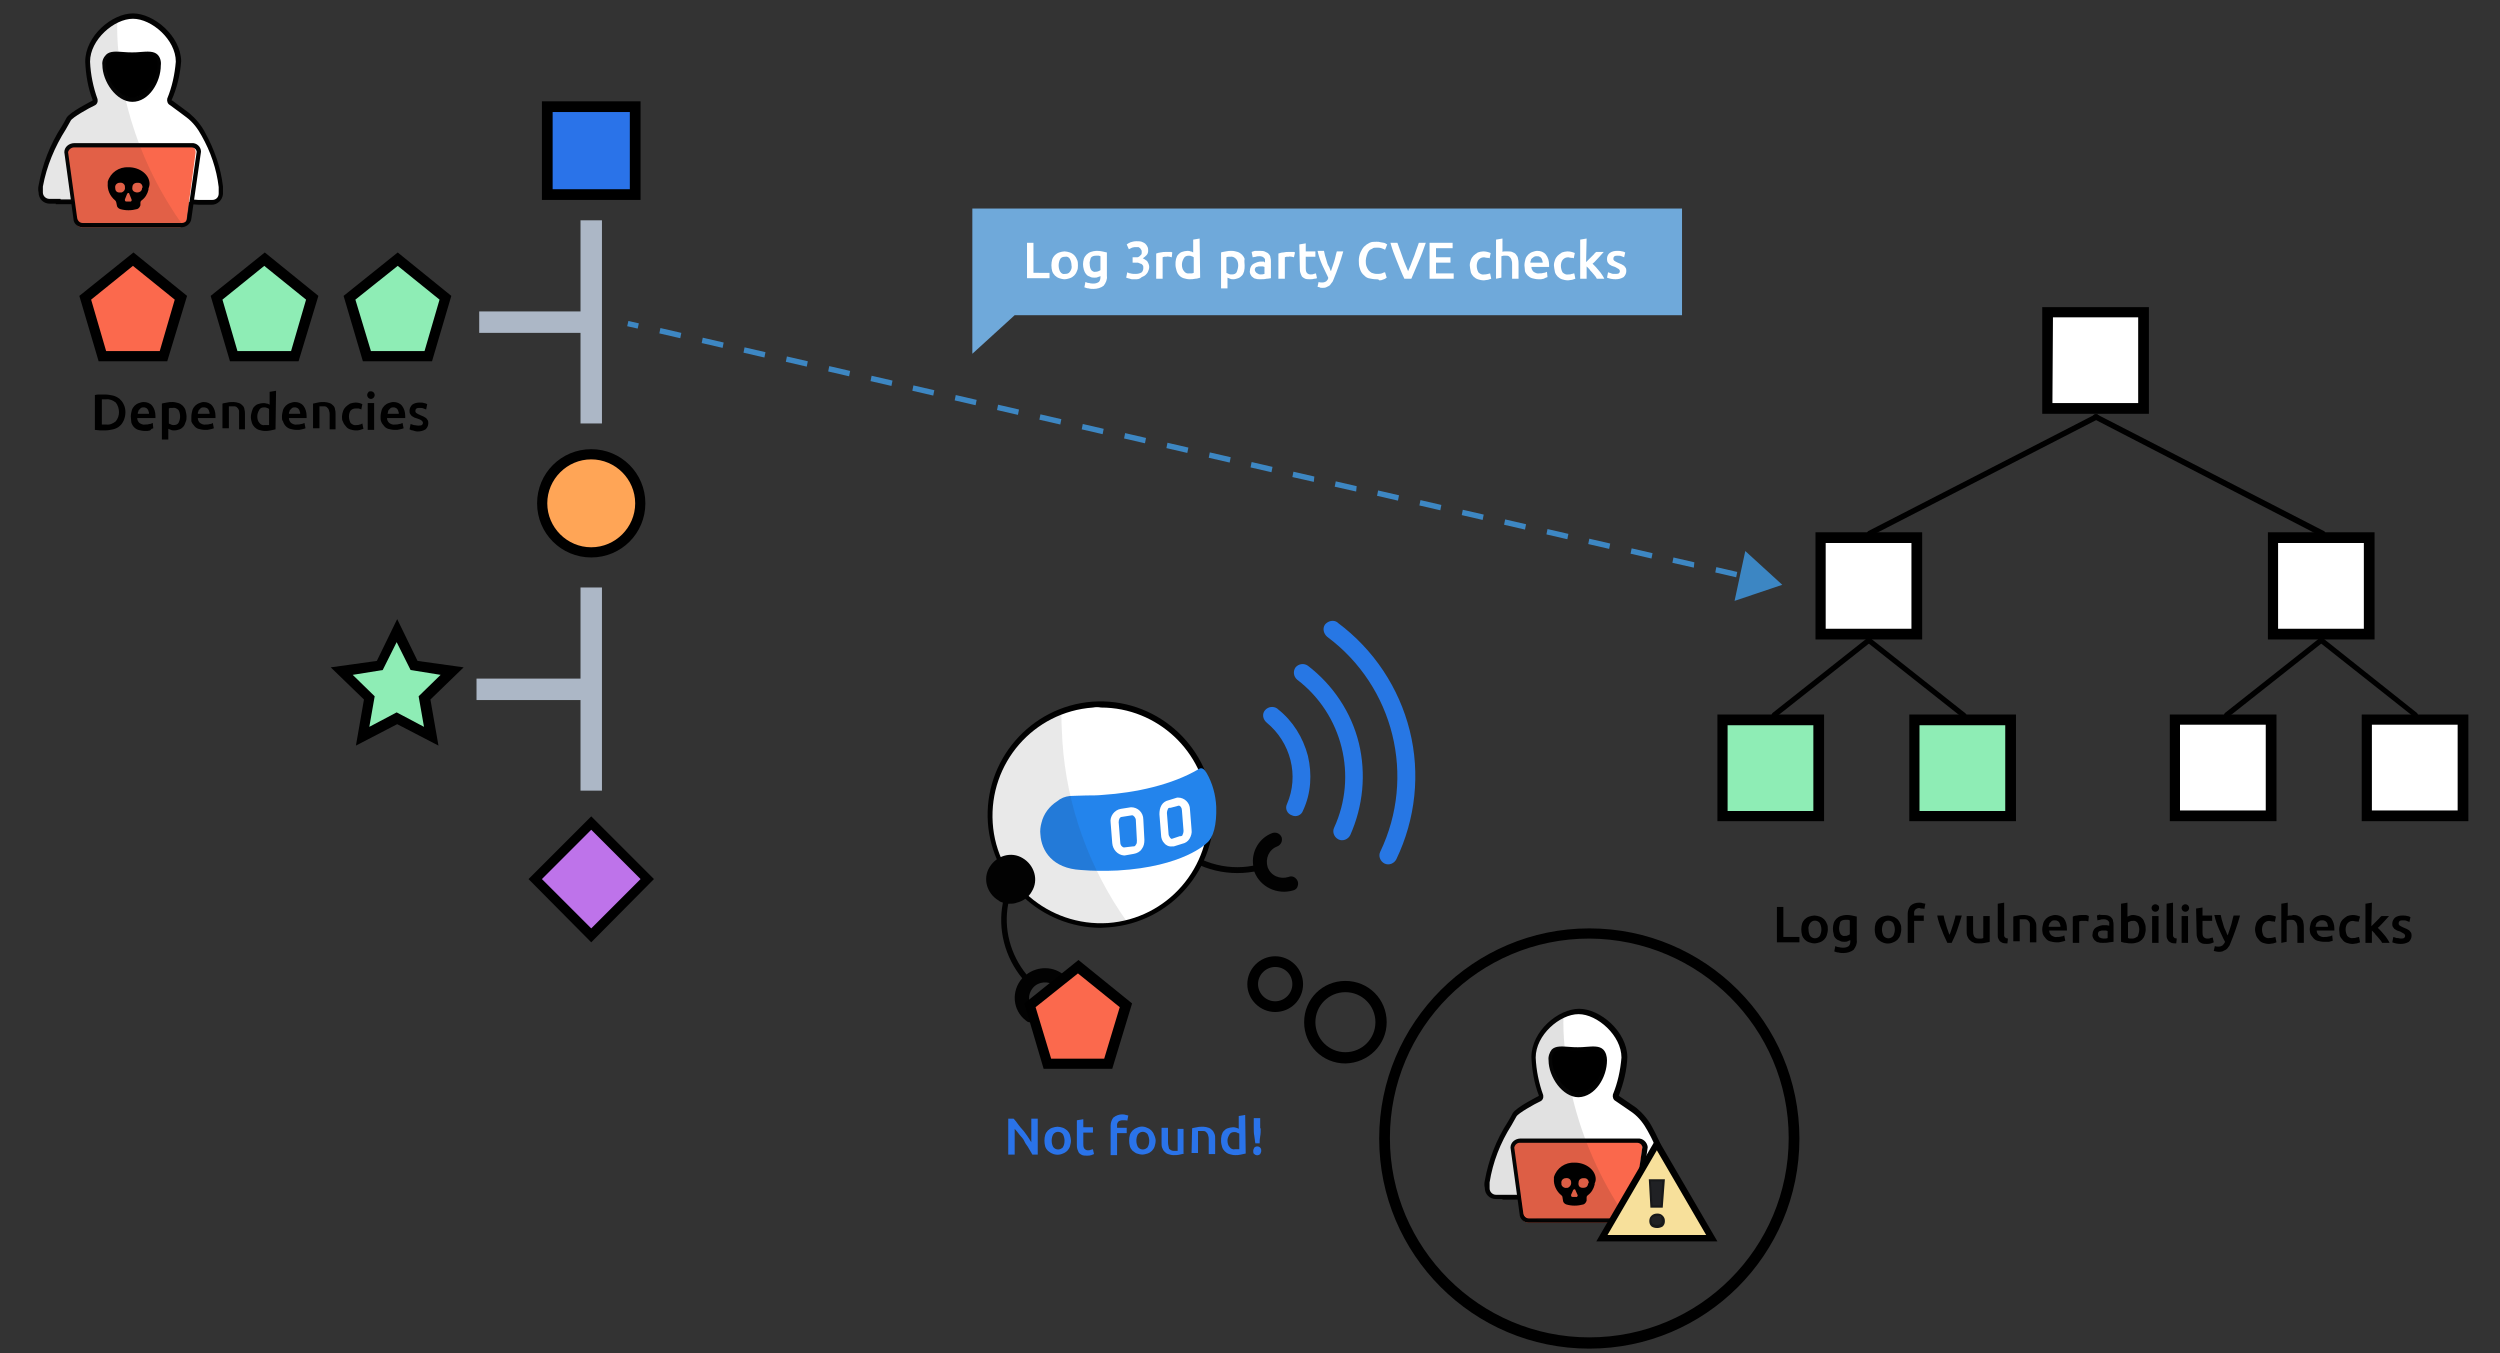 <svg enable-background="new 0 0 466.4 252.5" viewBox="0 0 466.4 252.5" xmlns="http://www.w3.org/2000/svg" xmlns:xlink="http://www.w3.org/1999/xlink"><rect x="0" y="0" width="466.4" height="252.5" fill="#333333" stroke="none"/><clipPath id="a"><path d="m289 195.1h11v9.6h-11z"/></clipPath><clipPath id="b"><path d="m19.3 9.5h11.1v9.6h-11.1z"/></clipPath><path d="m23.4 76.9c0 .5-.1 1-.3 1.5-.2.4-.4.8-.8 1.1-.3.3-.8.5-1.2.6-.5.1-1 .2-1.5.2h-.9c-.3 0-.7-.1-1-.1v-6.5c.3-.1.7-.1 1-.1h.9c.5 0 1 .1 1.5.2.4.1.8.3 1.2.6.3.3.6.6.8 1.1.2.4.3.9.3 1.4zm-4.4 2.3h.3.5c.7.1 1.3-.2 1.8-.6.4-.5.6-1.1.6-1.7s-.2-1.3-.6-1.8c-.5-.4-1.2-.7-1.8-.6-.3 0-.5 0-.8 0z"/><path d="m24.4 77.7c0-.4.1-.8.2-1.2.1-.3.3-.6.5-.8s.5-.4.8-.5.6-.2.9-.2c.6 0 1.2.2 1.6.7s.6 1.2.6 1.9v.2.2h-3.4c0 .4.2.7.4.9.3.2.7.4 1.1.3.3 0 .5 0 .8-.1.2 0 .4-.1.6-.2l.1 1c-.1 0-.2.1-.3.1l-.3.3-.5.1c-.2 0-.3 0-.5 0-.4 0-.8-.1-1.2-.2-.6-.2-1.1-.7-1.3-1.4 0-.4-.1-.7-.1-1.1zm3.4-.5c0-.2 0-.3-.1-.5 0-.1-.1-.3-.2-.4s-.2-.2-.3-.2c-.1-.1-.3-.1-.4-.1-.2 0-.3 0-.5.1-.1.1-.2.2-.3.3s-.2.2-.2.4c-.1.1-.1.3-.1.4z"/><path d="m34.8 77.7c0 .4 0 .7-.2 1.1-.1.3-.2.6-.4.8s-.4.4-.7.5-.6.2-1 .2c-.2 0-.4 0-.6-.1s-.3-.1-.5-.2v2h-1.2v-6.7c.2-.1.5-.1.9-.2s.7-.1 1.1-.1.7.1 1.1.2c.3.1.6.3.8.5s.4.5.5.8c.1.5.2.8.2 1.2zm-1.2 0c0-.4-.1-.9-.3-1.2-.3-.3-.7-.5-1.1-.4h-.3c-.1 0-.2 0-.4.1v2.8c.1.1.3.1.4.2.2.1.4.1.5.1.4 0 .7-.1.9-.4.2-.4.3-.8.3-1.2z"/><path d="m35.7 77.7c0-.4.1-.8.2-1.2.1-.3.3-.6.5-.8s.5-.4.8-.5.5-.2.8-.2c.6 0 1.2.2 1.6.7s.6 1.2.6 1.9v.2.2h-3.3c0 .4.2.7.4.9.3.2.7.4 1.1.3.3 0 .5 0 .8-.1.2 0 .4-.1.5-.2l.2 1c-.1 0-.2.1-.3.1s-.3.1-.4.1l-.5.1c-.2 0-.3 0-.5 0-.4 0-.8-.1-1.2-.2-.3-.1-.6-.3-.8-.6-.2-.2-.4-.5-.5-.8 0-.2 0-.5 0-.9zm3.4-.5c0-.2 0-.3-.1-.5 0-.1-.1-.3-.2-.4s-.2-.2-.3-.2c-.2-.1-.3-.1-.5-.1s-.3 0-.5.1c-.1.1-.2.2-.3.3s-.2.2-.2.4c-.1.1-.1.3-.1.4z"/><path d="m41.5 75.3c.2-.1.5-.1.9-.2s.8-.1 1.2-.1c.3 0 .7.1 1 .2s.5.3.7.5.3.5.3.7c.1.3.1.6.1.9v2.8h-1.1v-2.7c0-.2 0-.5 0-.7s-.1-.3-.2-.5c-.1-.1-.2-.2-.3-.3-.2-.1-.3-.1-.5-.1h-.6-.3v4.1h-1.2z"/><path d="m51.4 80.1c-.3.1-.6.1-.9.2-.4.1-.7.1-1.1.1s-.7-.1-1.1-.2c-.3-.1-.6-.3-.8-.5s-.4-.5-.5-.8-.2-.7-.2-1.1.1-.7.2-1.1c.1-.3.2-.6.4-.8s.4-.4.7-.5.7-.2 1-.2c.2 0 .4 0 .7.1.2 0 .3.1.5.2v-2.4l1.2-.2zm-3.4-2.4c0 .4.1.9.4 1.2.2.3.6.5 1 .4h.5.3v-3c-.1-.1-.3-.2-.4-.2-.2-.1-.4-.1-.5-.1-.4 0-.7.1-.9.4-.3.5-.4.9-.4 1.3z"/><path d="m52.6 77.7c0-.4.1-.8.2-1.2.1-.3.3-.6.5-.8s.5-.4.8-.5.6-.2.9-.2c.6 0 1.2.2 1.6.7s.6 1.2.6 1.9v.2.2h-3.3c0 .4.2.7.4.9.3.2.7.4 1.1.3.3 0 .5 0 .8-.1.2 0 .4-.1.6-.2l.2 1c-.1 0-.2.1-.3.1s-.3.1-.4.1l-.5.1c-.2 0-.3 0-.5 0-.4 0-.8-.1-1.2-.2-.6-.2-1.1-.7-1.3-1.4-.2-.2-.2-.5-.2-.9zm3.4-.5c0-.2 0-.3-.1-.5 0-.1-.1-.3-.2-.4s-.2-.2-.3-.2c-.1-.1-.3-.1-.4-.1-.2 0-.3 0-.5.1-.1.1-.2.2-.3.3s-.2.2-.2.4c-.1.1-.1.3-.1.4z"/><path d="m58.4 75.3c.3-.1.6-.1.9-.2.4-.1.8-.1 1.2-.1.3 0 .7.1 1 .2s.5.3.7.5.3.5.3.7c.1.3.1.6.1.9v2.8h-1.1v-2.7c0-.2 0-.5-.1-.7 0-.2-.1-.3-.2-.5-.1-.1-.2-.2-.3-.3-.2-.1-.3-.1-.5-.1h-.5-.3v4.1h-1.2z"/><path d="m63.8 77.7c0-.3.1-.7.2-1s.3-.6.5-.8.5-.4.8-.6c.3-.1.7-.2 1-.2.5 0 .9.1 1.3.3l-.2 1c-.1-.1-.3-.1-.5-.2-.2 0-.4 0-.5 0-.4 0-.7.1-1 .4-.2.3-.3.7-.3 1.1s.1.8.3 1.2c.3.3.7.5 1.1.4.2 0 .4 0 .6-.1.2 0 .3-.1.5-.2l.2 1c-.2.1-.4.1-.6.2-.3.1-.5.1-.8.1-.4 0-.8-.1-1.1-.2s-.6-.3-.8-.6c-.2-.2-.4-.5-.5-.8-.2-.3-.2-.6-.2-1z"/><path d="m69.9 73.7c0 .2-.1.4-.2.5-.3.3-.7.3-1 0-.1-.1-.2-.3-.2-.5s.1-.4.2-.5c.1-.2.3-.2.5-.2s.4.1.5.2.2.3.2.5zm-.1 6.5h-1.2v-5h1.2z"/><path d="m71 77.7c0-.4.1-.8.2-1.2.1-.3.3-.6.5-.8s.5-.4.8-.5.6-.2.9-.2c.6 0 1.2.2 1.6.7s.6 1.2.6 1.9v.2.2h-3.4c0 .4.2.7.4.9.3.2.7.4 1.1.3.3 0 .5 0 .8-.1.2 0 .4-.1.6-.2l.2 1c-.1 0-.2.1-.3.1s-.3.1-.4.1l-.5.1c-.2 0-.3 0-.5 0-.4 0-.8-.1-1.2-.2-.3-.1-.6-.3-.8-.6-.2-.2-.4-.5-.5-.8-.1-.2-.1-.5-.1-.9zm3.4-.5c0-.2 0-.3-.1-.5 0-.1-.1-.3-.2-.4s-.2-.2-.3-.2c-.1-.1-.3-.1-.4-.1-.2 0-.3 0-.5.1-.1.1-.2.2-.3.3s-.2.2-.2.4c0 .1-.1.3-.1.4z"/><path d="m78 79.4c.2 0 .5 0 .7-.1.1-.1.2-.2.2-.4s-.1-.3-.2-.4c-.2-.2-.5-.3-.8-.4l-.6-.2c-.2-.1-.3-.2-.5-.3-.1-.1-.2-.3-.3-.4-.1-.2-.1-.4-.1-.6 0-.4.2-.8.5-1.1.4-.3.9-.4 1.4-.4.3 0 .6 0 .8.1.2 0 .4.1.6.2l-.2 1c-.2-.1-.3-.1-.5-.2s-.5-.1-.7-.1-.4 0-.6.1c-.1.1-.2.2-.2.4v.2c0 .1.1.1.1.2.1.1.2.1.3.2s.3.1.4.2c.2.1.5.2.7.3s.3.2.5.3c.1.1.2.3.3.4.1.2.1.4.1.6 0 .4-.2.8-.5 1.1-.5.3-1 .4-1.5.4-.3 0-.6-.1-.9-.2-.2 0-.4-.1-.6-.2l.2-1c.2.1.4.1.6.2.3 0 .5.1.8.1z"/><path d="m335.7 174.8v1h-4.2v-6.6h1.2v5.6z"/><path d="m341 173.4c0 .4-.1.7-.2 1.1-.1.3-.3.6-.5.8s-.5.4-.8.5-.7.2-1 .2-.7-.1-1-.2-.6-.3-.8-.5-.4-.5-.5-.8c-.2-.7-.2-1.5 0-2.2.1-.3.3-.6.5-.8s.5-.4.8-.5.7-.2 1-.2.7.1 1 .2.6.3.8.5.4.5.5.8c.2.3.2.7.2 1.1zm-1.2 0c0-.4-.1-.8-.3-1.2-.4-.5-1.1-.6-1.6-.2-.1.1-.1.1-.2.2-.2.3-.4.8-.3 1.2 0 .4.1.9.3 1.2.4.5 1.1.6 1.6.2l.2-.2c.2-.4.3-.8.3-1.2z"/><path d="m346.4 175.4c.1.6-.2 1.3-.6 1.8-.5.4-1.2.6-1.9.6-.3 0-.6 0-.9-.1-.3 0-.5-.1-.8-.2l.2-1c.2.1.4.2.7.2.3.1.6.1.8.1.4 0 .7-.1 1-.3.2-.2.3-.5.3-.9v-.2c-.1 0-.3.1-.5.2s-.4.1-.6.1c-.3 0-.6 0-.9-.2-.3-.1-.5-.2-.7-.4s-.4-.5-.4-.8c-.2-.7-.2-1.4 0-2.1.1-.3.3-.6.5-.8s.5-.4.8-.5.7-.2 1-.2c.4 0 .7 0 1.1.1.3.1.6.1.9.2zm-3.3-2.2c0 .4.1.8.3 1.1.2.2.5.4.8.3.2 0 .4 0 .5-.1.1 0 .3-.1.4-.2v-2.6l-.3-.1h-.5c-.4 0-.8.1-1 .4-.1.5-.2.8-.2 1.2z"/><path d="m354.7 173.4c0 .4-.1.7-.2 1.1-.1.3-.3.6-.5.8s-.5.4-.8.5c-.6.3-1.4.3-2 0-.3-.1-.5-.3-.8-.5-.2-.2-.4-.5-.5-.8-.2-.7-.2-1.5 0-2.2.1-.3.3-.6.5-.8s.5-.4.8-.5.7-.2 1-.2.7.1 1 .2.5.3.8.5c.2.2.4.5.5.8.2.3.2.7.2 1.1zm-1.2 0c0-.4-.1-.8-.3-1.2-.4-.5-1.1-.6-1.6-.2-.1.1-.1.1-.2.2-.2.4-.3.8-.3 1.2s.1.8.3 1.2c.4.5 1.1.6 1.6.2.1-.1.1-.1.2-.2.2-.4.3-.8.3-1.2z"/><path d="m358 168.4c.2 0 .5 0 .7.1l.5.1-.2 1c-.1-.1-.3-.1-.4-.1-.2 0-.3 0-.5-.1-.2 0-.3 0-.5.1-.1.1-.2.1-.3.2s-.1.2-.2.4v.4.3h1.8v1h-1.8v4.1h-1.2v-5.4c0-.6.2-1.1.5-1.5.4-.4 1-.6 1.6-.6z"/><path d="m363.3 175.9c-.3-.7-.7-1.4-1-2.3-.4-.9-.7-1.8-.9-2.8h1.2c.1.3.1.6.2.9s.2.6.3 1 .2.6.3.9.2.6.3.8c.1-.2.2-.5.3-.8s.2-.6.3-.9.2-.6.3-1 .2-.6.2-.9h1.2c-.3 1-.6 1.9-.9 2.8s-.7 1.6-1 2.3z"/><path d="m371.2 175.7c-.2.1-.5.1-.9.2s-.8.1-1.2.1c-.3 0-.7 0-1-.2-.3-.1-.5-.3-.7-.5s-.3-.5-.4-.7c-.1-.3-.1-.6-.1-.9v-2.8h1.2v2.6c0 .4 0 .8.2 1.2.2.3.5.4.8.4h.5c.1 0 .2 0 .4-.1v-4.1h1.2z"/><path d="m374.5 176c-.3 0-.6 0-.9-.1-.2-.1-.4-.2-.5-.3s-.2-.3-.3-.5-.1-.4-.1-.7v-5.8l1.2-.2v5.8.4c0 .1.1.2.1.2.1.1.1.1.2.2.1 0 .3.1.4.1z"/><path d="m375.6 171c.2-.1.5-.1.9-.2s.8-.1 1.2-.1c.3 0 .7.1 1 .2s.5.3.7.5.3.5.4.7c.1.3.1.6.1.9v2.8h-1.2v-2.7c0-.2 0-.5 0-.7s-.1-.3-.2-.5c-.1-.1-.2-.2-.3-.3-.2-.1-.3-.1-.5-.1h-.5-.4v4.1h-1.2z"/><path d="m381 173.4c0-.4.1-.8.2-1.2.1-.3.3-.6.5-.8s.5-.4.8-.5.6-.2.9-.2c.6 0 1.2.2 1.6.6.4.5.6 1.2.6 1.9v.2.2h-3.3c0 .4.2.7.4.9.3.2.7.4 1.1.3.3 0 .5 0 .8-.1.2 0 .4-.1.5-.2l.2 1c-.1 0-.2.1-.3.1l-.4.1-.5.1c-.2 0-.3 0-.5 0-.4 0-.8-.1-1.2-.2-.3-.1-.6-.3-.8-.6-.2-.2-.4-.5-.5-.8 0-.1-.1-.4-.1-.8zm3.4-.5c0-.2 0-.3-.1-.5 0-.1-.1-.3-.2-.4s-.2-.2-.3-.2c-.1-.1-.3-.1-.5-.1s-.3 0-.5.1c-.1.1-.2.2-.3.3s-.2.2-.2.4c-.1.1-.1.3-.1.4z"/><path d="m389.6 171.9-.4-.1c-.2 0-.4 0-.6 0-.1 0-.3 0-.4 0l-.3.1v4h-1.2v-4.9c.2-.1.5-.2.8-.2.4-.1.8-.1 1.1-.1h.3.3l.3.1.2.1z"/><path d="m392.3 170.7c.3 0 .7 0 1 .1.2.1.5.2.6.4.2.2.3.4.3.6.1.3.1.5.1.8v3.1c-.2 0-.5.1-.8.1-.4.1-.8.1-1.2.1-.3 0-.6 0-.8-.1-.2 0-.4-.1-.6-.3-.2-.1-.3-.3-.4-.5s-.2-.5-.1-.8c0-.3.1-.5.2-.7s.3-.4.5-.5.4-.2.7-.3.5-.1.8-.1h.4l.5.1v-.2c0-.1 0-.3 0-.4s-.1-.2-.2-.3-.2-.2-.3-.2c-.2-.1-.3-.1-.5-.1s-.5 0-.7.1c-.2 0-.4.1-.5.1l-.1-.9c.2-.1.4-.1.6-.2-.1.1.2.1.5.1zm.1 4.4c.3 0 .6 0 .8-.1v-1.3l-.3-.1c-.1 0-.3 0-.4 0s-.3 0-.4 0-.2.1-.4.1c-.1.1-.2.1-.2.2-.1.1-.1.2-.1.4s.1.4.3.6c.2.1.5.2.7.2z"/><path d="m400.3 173.4c0 .4-.1.7-.2 1.1-.1.3-.3.6-.5.8s-.5.4-.8.5-.7.2-1.1.2-.7 0-1.1-.1c-.3 0-.6-.1-.9-.2v-7.1l1.2-.2v2.6c.2-.1.3-.1.5-.2s.4-.1.6-.1c.3 0 .6.1 1 .2.3.1.5.3.7.5s.3.5.4.8c.2.4.2.8.2 1.2zm-1.2 0c0-.4-.1-.8-.3-1.2-.2-.3-.6-.5-.9-.4-.2 0-.4 0-.5.1-.1 0-.3.1-.4.2v2.9l.3.1h.5c.4 0 .7-.2 1-.4.2-.5.3-.9.3-1.3z"/><path d="m402.8 169.4c0 .2-.1.4-.2.5s-.3.2-.5.2-.4-.1-.5-.2-.2-.3-.2-.5.1-.4.2-.5.3-.2.5-.2.4.1.5.2c.2.1.2.3.2.5zm-.1 6.5h-1.2v-5h1.2z"/><path d="m406 176c-.3 0-.6 0-.9-.1-.2-.1-.4-.2-.5-.3s-.2-.3-.3-.5-.1-.4-.1-.7v-5.8l1.2-.2v5.8.4c0 .1.1.2.1.2.1.1.1.1.2.2.1 0 .3.1.4.1z"/><path d="m408.4 169.4c0 .2-.1.4-.2.5s-.3.2-.5.2-.4-.1-.5-.2-.2-.3-.2-.5.1-.4.2-.5.3-.2.5-.2.4.1.5.2.2.3.2.5zm-.2 6.5h-1.2v-5h1.2z"/><path d="m409.7 169.5 1.2-.2v1.5h1.8v1h-1.8v2.1c0 .3 0 .6.2.9.2.2.4.3.7.3.2 0 .4 0 .6-.1.1 0 .3-.1.4-.1l.2.9c-.2.1-.3.1-.5.2-.3.1-.5.1-.8.1s-.6 0-.9-.1c-.2-.1-.4-.2-.6-.4-.1-.2-.2-.4-.3-.7s-.1-.6-.1-.9z"/><path d="m417.9 170.8c-.5 1.8-1.1 3.5-1.8 5.2-.1.3-.2.5-.4.7-.1.2-.3.4-.5.5s-.4.2-.6.3c-.4.1-.8.1-1.2 0-.1 0-.3-.1-.4-.1l.2-.9c.2.1.5.1.7.1.3 0 .5-.1.7-.2.2-.2.4-.4.5-.7-.4-.7-.7-1.5-1.1-2.3-.4-.9-.7-1.8-.9-2.7h1.2c.1.3.1.6.2.9s.2.6.3 1 .2.6.4 1 .2.6.4.9c.2-.6.4-1.2.6-1.8s.3-1.3.5-1.9z"/><path d="m420.7 173.4c0-.4.1-.7.2-1.1.1-.3.3-.6.5-.8s.5-.4.8-.6c.3-.1.7-.2 1-.2.5 0 .9.1 1.4.3l-.2 1c-.1-.1-.3-.1-.5-.1s-.4-.1-.5-.1c-.4 0-.7.1-1 .4s-.4.8-.4 1.2.1.8.3 1.2c.3.3.7.5 1.1.4.4 0 .7-.1 1.1-.2l.2 1c-.2.1-.4.1-.6.2-.3 0-.5.1-.8.1-.4 0-.8-.1-1.1-.2s-.6-.3-.8-.6c-.2-.2-.4-.5-.5-.8-.1-.4-.2-.7-.2-1.1z"/><path d="m425.6 175.9v-7.3l1.2-.2v2.5c.1-.1.3-.1.5-.1s.3 0 .5-.1c.3 0 .7 0 1 .2.3.1.5.3.6.5.2.2.3.5.3.7.1.3.1.7.1 1v2.8h-1.2v-2.7c0-.2 0-.5-.1-.7 0-.2-.1-.3-.2-.5-.1-.1-.2-.2-.3-.3-.2-.1-.3-.1-.5-.1s-.3 0-.5 0l-.4.1v4z"/><path d="m430.9 173.4c0-.4.1-.8.2-1.2.1-.3.3-.6.5-.8s.5-.4.8-.5.6-.2.9-.2c.6 0 1.2.2 1.6.6.4.6.6 1.2.6 1.9v.2.2h-3.3c0 .4.2.7.4.9.3.2.7.4 1.1.3.3 0 .5 0 .8-.1.2 0 .4-.1.6-.2l.1 1c-.1 0-.2.1-.3.1l-.4.1h-.5c-.2 0-.3 0-.5 0-.4 0-.8-.1-1.2-.2-.3-.1-.6-.3-.8-.6-.2-.2-.4-.5-.5-.8 0 0-.1-.4-.1-.7zm3.4-.5c0-.2 0-.3-.1-.5 0-.2-.1-.3-.2-.4s-.2-.2-.3-.2c-.1-.1-.3-.1-.5-.1s-.3 0-.5.1c-.1.1-.3.2-.4.3s-.2.2-.2.4c-.1.1-.1.3-.1.4z"/><path d="m436.4 173.4c0-.4.1-.7.2-1.1.1-.3.3-.6.5-.8s.5-.4.8-.6c.3-.1.7-.2 1-.2.5 0 .9.1 1.4.3l-.3 1c-.1-.1-.3-.1-.5-.1s-.4-.1-.5-.1c-.4 0-.7.1-1 .4s-.4.8-.4 1.2.1.8.3 1.2c.3.3.7.5 1.1.4.2 0 .4 0 .6-.1.2 0 .3-.1.5-.1l.2 1c-.2.1-.4.1-.6.2-.3 0-.5.1-.8.1-.4 0-.8-.1-1.1-.2s-.6-.3-.8-.6c-.2-.2-.4-.5-.5-.8 0-.4-.1-.7-.1-1.1z"/><path d="m442.4 172.8.5-.5.5-.5.5-.5c.1-.2.3-.3.4-.4h1.4l-1 1.1c-.4.4-.7.8-1.1 1.1.2.2.4.4.6.6s.4.5.6.7.4.5.6.8.3.5.4.7h-1.4c-.1-.2-.2-.4-.4-.6s-.3-.4-.5-.6-.4-.4-.5-.6c-.2-.2-.3-.3-.5-.5v2.3h-1.2v-7.3l1.2-.2z"/><path d="m447.8 175.1c.2 0 .5 0 .7-.1.1-.1.2-.2.2-.4s-.1-.3-.2-.4c-.2-.1-.5-.3-.7-.4s-.4-.1-.6-.2-.3-.2-.5-.3c-.1-.1-.2-.3-.3-.4-.1-.2-.1-.4-.1-.6 0-.4.2-.8.5-1.1.4-.3.9-.4 1.4-.4.3 0 .6 0 .9.1.2 0 .4.1.6.2l-.2.9c-.2-.1-.3-.1-.5-.2s-.5-.1-.7-.1-.4 0-.6.1c-.1.1-.2.2-.2.4v.2c0 .1.1.1.1.2.1.1.2.1.3.2l.4.2c.2.1.5.2.7.3s.3.2.5.3c.1.1.2.3.3.4.1.2.1.4.1.6 0 .4-.2.8-.5 1.1-.5.3-1 .4-1.5.4-.6 0-1.1-.1-1.6-.3l.2-1c.2.1.4.1.6.2.2 0 .4 0 .7.1z"/><path d="m102.1 19.9h16.4v16.4h-16.4z" fill="#2a73e9"/><path d="m119.5 37.3h-18.4v-18.4h18.4zm-16.4-2h14.4v-14.4h-14.4z"/><path d="m74.2 48.4-9 7.2 3.3 10.8h11.3l3.3-10.8z" fill="#8eedb5"/><path d="m80.6 67.4h-12.9l-3.6-12.2 10.1-8.1 10 8.1zm-11.4-1.9h10l2.8-9.6-7.8-6.3-7.9 6.3z"/><path d="m49.4 48.4-9 7.2 3.2 10.8h11.4l3.2-10.8z" fill="#8eedb5"/><path d="m55.7 67.4h-12.8l-3.6-12.2 10.1-8.1 10 8.1zm-11.4-1.9h10l2.8-9.6-7.8-6.3-7.8 6.3z"/><path d="m24.8 48.4-8.9 7.2 3.2 10.8h11.4l3.2-10.8z" fill="#fb694d"/><path d="m31.2 67.4h-12.8l-3.6-12.2 10.1-8.1 10 8.1zm-11.4-1.9h10l2.8-9.6-7.8-6.3-7.8 6.3z"/><path d="m108.3 41.1v17h-18.9v4h18.9v16.9h4v-37.9z" fill="#acb7c6"/><path d="m102.9 156.6h14.8v14.8h-14.8z" fill="#be73ea" transform="matrix(.707 -.707 .707 .707 -83.667 126.023)"/><path d="m110.3 175.8-11.7-11.8 11.7-11.7 11.7 11.7zm-9.2-11.8 9.2 9.2 9.2-9.2-9.2-9.2z"/><path d="m108.3 109.6v17h-19.4v4h19.4v16.9h4v-37.9z" fill="#acb7c6"/><circle cx="110.3" cy="93.9" fill="#ffa556" r="9.2"/><path d="m110.3 104c-5.6 0-10.1-4.5-10.1-10.1s4.5-10.1 10.1-10.1 10.1 4.5 10.1 10.1-4.5 10.1-10.1 10.1zm0-18.3c-4.5 0-8.2 3.7-8.2 8.2s3.7 8.2 8.2 8.2 8.2-3.7 8.2-8.2c0-4.5-3.7-8.2-8.2-8.2z"/><path d="m74.1 117.7 3.2 6.5 7.2 1-5.2 5 1.2 7.2-6.4-3.4-6.4 3.4 1.2-7.2-5.1-5 7.1-1z" fill="#8eedb5"/><path d="m81.8 139.1-7.7-4-7.7 4 1.5-8.6-6.2-6 8.6-1.2 3.8-7.8 3.8 7.8 8.6 1.2-6.2 6zm-16-13.2 4.1 4-1 5.7 5.1-2.7 5.1 2.7-1-5.7 4.1-4-5.6-.9-2.6-5.2-2.6 5.2z"/><path d="m328.4 107.4h1v2h-1z" fill="#3d87c3" transform="matrix(.221 -.975 .975 .221 150.471 405.135)"/><path d="m323.9 107.7-3.9-.9.2-1 3.9.9zm-7.9-1.8-4-.9.2-1 3.9.9zm-7.9-1.7-3.9-.9.2-1 3.9.9zm-7.9-1.8-3.9-.9.2-1 3.9.9zm-7.8-1.8-3.9-.9.2-1 3.9.9zm-7.9-1.8-3.9-.9.2-1 3.9.9zm-7.9-1.8-3.9-.9.2-1 3.9.9zm-7.9-1.8-3.9-.9.2-1 3.9.9zm-7.9-1.8-3.9-.9.2-1 3.9.9zm-7.8-1.7-4-.9.2-1 3.9.9zm-7.9-1.8-4-.9.2-1 3.9.9zm-7.9-1.8-3.9-.9.2-1 3.9.9zm-7.8-1.8-3.9-.9.2-1 3.9.9zm-7.9-1.8-3.9-.9.2-1 3.9.9zm-7.9-1.8-3.9-.9.2-1 3.9.9zm-7.9-1.7-3.9-.9.2-1 3.9.9zm-7.9-1.8-3.9-.9.2-1 3.9.9zm-7.9-1.8-3.9-.9.2-1 3.9.9zm-7.9-1.8-3.9-.9.2-1 3.9.9zm-7.9-1.8-3.9-.9.2-1 3.9.9zm-7.8-1.8-3.9-.9.2-1 3.9.9zm-7.9-1.8-3.9-.9.2-1 3.9.9zm-7.9-1.8-3.9-.9.2-1 3.9.9zm-7.9-1.7-3.9-.9.2-1 3.9.9zm-7.8-1.8-3.9-.9.2-1 3.9.9zm-7.9-1.8-3.9-.9.2-1 3.9.9z" fill="#3d87c3"/><path d="m117.7 59.6h1v2h-1z" fill="#3d87c3" transform="matrix(.221 -.975 .975 .221 32.89 162.444)"/><path d="m325.6 102.8 6.9 6.3-8.9 3" fill="#3c86c3"/><path d="m313.8 58.8h-124.5l-7.9 7.2v-27.1h132.4z" fill="#6fa9da"/><g fill="#fff"><path d="m195.8 50.9v1h-4.2v-6.6h1.2v5.6z"/><path d="m201.1 49.5c0 .4 0 .7-.2 1.1-.1.3-.3.6-.5.8s-.5.4-.8.5-.7.2-1 .2-.7-.1-1-.2-.6-.3-.8-.5-.4-.5-.5-.8c-.2-.7-.2-1.5 0-2.2.1-.3.3-.6.5-.8s.5-.4.8-.5.7-.2 1-.2.7.1 1 .2.6.3.8.5.4.5.5.8c.2.3.2.7.2 1.1zm-1.2 0c0-.4-.1-.8-.3-1.2-.2-.3-.5-.5-.9-.4-.4 0-.7.1-.9.4-.2.4-.3.8-.3 1.2s.1.9.3 1.2.5.5.9.4c.4 0 .7-.1.9-.4.3-.4.4-.8.3-1.2z"/><path d="m206.5 51.5c.1.6-.2 1.3-.6 1.8-.5.4-1.2.6-1.9.6-.3 0-.6 0-.9-.1-.3 0-.5-.1-.8-.2l.2-1c.2.1.4.2.7.2.3.1.6.1.8.1.4 0 .7-.1 1-.3.2-.2.3-.5.3-.9v-.2c-.1.1-.3.1-.5.2s-.4.1-.6.1c-.3 0-.6 0-.9-.2-.3-.1-.5-.2-.7-.5-.2-.2-.3-.5-.4-.8-.2-.7-.2-1.3 0-2 .1-.3.3-.6.5-.8s.5-.4.8-.5.7-.2 1-.2c.4 0 .7 0 1.1.1.3.1.6.1.9.2zm-3.2-2.2c0 .4.1.8.3 1.1.2.2.5.4.8.3.3 0 .6-.1.9-.3v-2.6l-.3-.1h-.5c-.4 0-.8.1-1 .4-.1.5-.3.8-.2 1.2z"/><path d="m211.8 52.1h-.5c-.2 0-.3 0-.5-.1l-.4-.1-.3-.1.2-1c.2.1.4.2.6.2.3.1.7.1 1 .1.4 0 .8-.1 1.1-.3.2-.2.3-.5.3-.8 0-.2 0-.4-.1-.5s-.2-.3-.4-.3c-.2-.1-.3-.1-.5-.2-.2 0-.4 0-.6 0h-.4v-1h.5.4c.1 0 .3-.1.4-.2s.2-.2.3-.3.1-.3.1-.5c0-.1 0-.3-.1-.4s-.1-.2-.2-.3-.2-.1-.3-.2c-.1 0-.3 0-.4 0-.3 0-.5 0-.8.1-.2.1-.4.2-.6.3l-.4-.9.3-.2.4-.2c.3-.1.7-.2 1.1-.2.3 0 .7 0 1 .1.2.1.5.2.7.4s.3.4.4.6.1.5.1.7c0 .3-.1.6-.3.8s-.4.4-.7.6c.3.1.5.3.8.5.2.3.4.7.4 1.1 0 .3-.1.6-.2.8-.1.3-.3.5-.5.7s-.5.3-.7.4c-.4.4-.8.4-1.2.4z"/><path d="m218.6 48-.4-.1c-.2 0-.4-.1-.6 0-.1 0-.3 0-.4 0l-.3.1v4h-1.2v-4.7c.3-.1.6-.2.8-.2.4-.1.7-.1 1.1-.1h.3.3.3l.2.1z"/><path d="m223.9 51.8c-.3.1-.6.2-.9.2-.4.1-.7.1-1.1.1s-.7-.1-1.1-.2c-.6-.2-1.1-.7-1.3-1.4-.1-.4-.2-.7-.2-1.1s0-.7.1-1.1c.1-.3.2-.6.4-.8s.4-.4.7-.5.7-.2 1-.2c.2 0 .4 0 .6.1.2 0 .3.1.5.2v-2.4l1.2-.2zm-3.4-2.4c0 .4.1.9.4 1.2.2.3.6.5 1 .4h.5l.3-.1v-2.9c-.1-.1-.3-.2-.4-.2-.2-.1-.4-.1-.5-.1-.4 0-.7.1-.9.4-.3.5-.4.9-.4 1.3z"/><path d="m232.2 49.5c0 .4 0 .7-.1 1.1-.1.3-.2.6-.4.8s-.4.4-.7.5-.6.2-.9.2c-.2 0-.4 0-.6-.1s-.3-.1-.5-.2v2h-1.2v-6.7c.2-.1.5-.1.9-.2s.7-.1 1.1-.1.7.1 1.1.2c.3.1.6.3.8.5s.4.5.5.8c-.1.4 0 .8 0 1.2zm-1.2 0c0-.4-.1-.9-.4-1.2s-.7-.5-1.1-.4h-.3c-.1 0-.2 0-.4.1v2.9c.1.1.3.1.4.2.2.1.4.1.6.1.4 0 .7-.1.9-.4.2-.5.3-.9.3-1.3z"/><path d="m235.1 46.8c.3 0 .7 0 1 .2.2.1.5.2.6.4.2.2.3.4.3.6.1.3.1.5.1.8v3.1c-.2 0-.4.1-.8.1-.4.1-.8.1-1.2.1-.3 0-.6 0-.8-.1-.2 0-.4-.1-.6-.3-.2-.1-.3-.3-.4-.5s-.2-.5-.1-.8c0-.3.1-.5.2-.7s.3-.4.5-.5.4-.2.7-.3.5-.1.8-.1h.4l.2.2v-.2c0-.1 0-.3 0-.4s-.1-.2-.2-.3-.2-.2-.3-.2c-.2-.1-.3-.1-.5-.1s-.5 0-.7.1c-.2 0-.4.1-.6.1l-.2-1c.2-.1.4-.1.6-.2zm0 4.4c.3 0 .5 0 .8-.1v-1.3l-.3-.1c-.1 0-.3 0-.4 0s-.3 0-.4 0-.2.1-.4.1c-.1.1-.2.1-.2.2-.1.1-.1.2-.1.3 0 .2.1.4.3.6.3.2.5.3.7.3z"/><path d="m241.4 48-.4-.1c-.2 0-.4-.1-.6 0-.1 0-.3 0-.4 0l-.3.1v4h-1.2v-4.7c.3-.1.6-.2.9-.2.4-.1.7-.1 1.1-.1h.3.3.3l.2.1z"/><path d="m242.4 45.6 1.2-.2v1.5h1.8v1h-1.8v2.1c0 .3 0 .6.2.9.2.2.4.3.7.3.2 0 .4 0 .6-.1.1 0 .3-.1.4-.1l.2.9c-.2.1-.4.1-.5.1-.3.1-.5.1-.8.1s-.6 0-.9-.1c-.2-.1-.4-.2-.6-.4-.1-.2-.2-.4-.3-.7s-.1-.6-.1-.9z"/><path d="m250.6 46.9c-.5 1.8-1.1 3.5-1.8 5.2-.1.3-.2.5-.4.7-.1.2-.3.4-.4.5-.2.1-.4.2-.6.3s-.5.1-.7.1-.4 0-.5-.1c-.1 0-.3-.1-.4-.1l.2-.9c.2.1.4.1.7.1s.5-.1.7-.2c.2-.2.4-.4.4-.7-.4-.8-.7-1.5-1.1-2.3-.4-.9-.7-1.8-.9-2.7h1.2c.1.3.1.6.2.9s.2.6.3 1 .2.7.4 1 .2.6.4.9c.2-.6.4-1.2.6-1.8s.3-1.3.5-1.9z"/><path d="m256.7 52.1c-.5 0-.9-.1-1.4-.2-.4-.1-.7-.4-1-.7s-.5-.7-.6-1.1c-.2-.5-.2-1-.2-1.5s.1-1 .3-1.5c.2-.4.4-.8.7-1.1s.6-.5 1-.7.8-.2 1.3-.2c.3 0 .5 0 .8.1.2 0 .4.1.6.1.1 0 .3.1.4.2l.2.1-.4 1c-.2-.1-.4-.2-.7-.3s-.6-.1-.9-.1-.6 0-.8.2c-.2.1-.5.2-.6.4-.2.2-.3.5-.4.8s-.2.7-.2 1 0 .7.1 1 .2.5.4.8c.2.2.4.4.6.5.3.1.6.2.9.2s.7 0 1-.1c.2-.1.4-.2.6-.2l.3 1c-.1.1-.2.1-.3.2s-.3.1-.5.2-.4.1-.6.1c-.1-.2-.3-.2-.6-.2z"/><path d="m262 52c-.5-1-.9-2.1-1.4-3.3s-.9-2.3-1.2-3.4h1.3c.2.5.3.9.5 1.4l.5 1.4c.2.5.3.9.5 1.3s.3.8.5 1.2c.1-.3.3-.7.5-1.2s.3-.9.5-1.3.3-.9.5-1.4.3-.9.5-1.4h1.3c-.4 1.1-.8 2.3-1.3 3.4s-.9 2.2-1.4 3.3z"/><path d="m266.7 52v-6.7h4.3v1h-3.1v1.7h2.7v1h-2.7v2h3.3v1z"/><path d="m274.2 49.5c0-.4.1-.7.2-1s.3-.6.5-.8.5-.4.8-.6c.3-.1.7-.2 1-.2.5 0 .9.1 1.4.3l-.2 1c-.1-.1-.3-.1-.5-.1s-.4-.1-.5-.1c-.4 0-.7.1-1 .4s-.4.8-.4 1.2.1.8.3 1.2c.3.3.7.5 1.1.4.4 0 .7-.1 1.1-.2l.2 1c-.2.1-.4.1-.6.2-.3 0-.5.1-.8.1-.4 0-.8-.1-1.1-.2s-.6-.3-.8-.5-.4-.5-.5-.8c-.1-.6-.2-1-.2-1.3z"/><path d="m279.1 52v-7.3l1.2-.2v2.5c.1-.1.3-.1.5-.1h.5c.3 0 .7 0 1 .2.3.1.5.3.6.5.2.2.3.5.3.7.1.3.1.7.1 1v2.7h-1.2v-2.7c0-.2 0-.5-.1-.7 0-.2-.1-.3-.2-.5-.1-.1-.2-.2-.3-.3-.2-.1-.3-.1-.5-.1s-.3 0-.5 0l-.4.1v4z"/><path d="m284.4 49.5c0-.4.1-.8.2-1.2.1-.3.3-.6.5-.8s.5-.4.8-.5.6-.2.9-.2c.6 0 1.2.2 1.6.7s.6 1.2.6 1.9v.2.2h-3.3c0 .4.2.7.4.9.3.2.7.4 1.1.3.3 0 .5 0 .8-.1.2 0 .4-.1.6-.2l.1 1c-.1 0-.2.1-.3.1l-.4.2-.5.1c-.2 0-.3 0-.5 0-.4 0-.8-.1-1.2-.2-.3-.1-.6-.3-.8-.5s-.4-.5-.5-.8c0-.4-.1-.8-.1-1.1zm3.4-.5c0-.2 0-.3-.1-.5 0-.1-.1-.3-.2-.4s-.2-.2-.3-.2c-.1-.1-.3-.1-.5-.1s-.3 0-.5.1c-.1.1-.3.2-.4.3s-.2.2-.2.4c-.1.1-.1.3-.1.4z"/><path d="m289.9 49.5c0-.4.1-.7.2-1s.3-.6.5-.8.5-.4.8-.6c.3-.1.7-.2 1-.2.5 0 .9.1 1.4.3l-.2 1c-.1-.1-.3-.1-.5-.1s-.4-.1-.5-.1c-.4 0-.7.1-1 .4s-.4.8-.4 1.2.1.8.3 1.2c.3.3.7.5 1.1.4.2 0 .4 0 .6-.1.2 0 .3-.1.5-.1l.2 1c-.2.1-.4.1-.6.2-.3 0-.5.1-.8.1-.4 0-.8-.1-1.1-.2s-.6-.3-.8-.5-.4-.5-.5-.8c-.1-.6-.2-1-.2-1.3z"/><path d="m295.9 48.9.5-.5.5-.5.5-.5c.1-.2.3-.3.4-.4h1.4l-1 1.1c-.4.4-.7.8-1.1 1.1.2.2.4.4.6.6s.4.5.6.7.4.5.6.8.3.5.4.7h-1.4c-.1-.2-.2-.4-.4-.6s-.3-.4-.5-.6-.4-.4-.5-.6c-.2-.2-.3-.3-.5-.5v2.3h-1.2v-7.3l1.2-.2z"/><path d="m301.3 51.1c.2 0 .5 0 .7-.1.1-.1.2-.2.2-.4s-.1-.3-.2-.4c-.2-.1-.5-.3-.7-.4s-.4-.1-.6-.2-.3-.2-.5-.3c-.1-.1-.2-.3-.3-.4-.2-.6-.1-1.3.4-1.7.4-.3.9-.4 1.4-.4.3 0 .6 0 .9.1.2 0 .4.1.6.2l-.2.9c-.2-.1-.3-.1-.5-.2s-.5-.1-.7-.1-.4 0-.6.1c-.1.1-.2.2-.2.4v.2c0 .1.1.1.1.2.1.1.2.1.3.2l.4.2c.2.1.5.2.7.3s.3.2.5.3c.1.1.2.3.3.4.1.2.1.4.1.6 0 .4-.2.8-.5 1.1-.5.3-1 .4-1.5.4-.6 0-1.1-.1-1.6-.3l.2-1c.2.1.4.1.6.2.1.1.4.1.7.1z"/><path d="m382 58.3h18v18h-18z"/></g><path d="m400.9 77.2h-19.9v-19.9h19.9zm-18-2h16v-16h-15.9z"/><path d="m348.7 100.1c-.2 0-.4-.1-.4-.3-.1-.2 0-.5.2-.7l42.4-21.8c.3-.1.5 0 .7.3.1.2 0 .5-.2.6l-42.4 21.8c-.2.1-.3.1-.3.1z"/><path d="m433.3 100.1c-.1 0-.2 0-.2 0l-42.4-21.9c-.2-.1-.3-.4-.2-.7.1-.2.4-.3.7-.2l42.4 21.8c.2.1.3.4.2.7-.1.2-.3.3-.5.3z"/><path d="m424.1 100.3h18v18h-18z" fill="#fff"/><path d="m443 119.3h-19.9v-20h19.9zm-18-2h16v-16h-16z"/><path d="m405.8 134.3h18v18h-18z" fill="#fff"/><path d="m424.7 153.2h-19.9v-19.9h19.9zm-18-2h16v-16h-16z"/><path d="m441.6 134.3h18v18h-18z" fill="#fff"/><path d="m460.5 153.2h-19.9v-19.9h19.9zm-18-2h16v-16h-16z"/><path d="m415.4 133.9c-.2 0-.3-.1-.4-.2-.2-.2-.1-.5.1-.7l17.7-14c.2-.2.5-.1.7.1s.1.5-.1.7l-17.7 14c-.1.1-.2.1-.3.1z"/><path d="m450.7 133.9c-.1 0-.2 0-.3-.1l-17.7-14c-.2-.2-.3-.5-.1-.7s.5-.3.7-.1l17.6 14c.2.2.3.5.1.7 0 .1-.1.2-.3.2z"/><path d="m339.6 100.3h18v18h-18z" fill="#fff"/><path d="m358.6 119.3h-19.9v-20h19.9zm-18-2h16v-16h-16z"/><path d="m321.3 134.3h18v18h-18z" fill="#8eedb5"/><path d="m340.3 153.2h-19.9v-19.9h19.9zm-18-1.9h16v-16h-16z"/><path d="m331 133.9c-.2 0-.3-.1-.4-.2-.2-.2-.1-.5.1-.7l17.7-14c.2-.2.5-.1.7.1.2.2.1.5-.1.7l-17.7 14c-.1.1-.2.1-.3.1z"/><path d="m366.3 133.9c-.1 0-.2 0-.3-.1l-17.7-14c-.2-.2-.3-.5-.1-.7s.5-.3.7-.1c0 0 0 0 .1.1l17.7 14c.2.2.3.5.1.7-.2 0-.4.1-.5.1z"/><path d="m357.1 134.3h18v18h-18z" fill="#8eedb5"/><path d="m376.1 153.2h-19.9v-19.9h19.9zm-18-1.9h16v-16h-16z"/><path d="m192.6 215.4c-.2-.4-.5-.8-.7-1.2s-.6-.8-.8-1.3-.6-.8-.9-1.2-.6-.8-.9-1.1v4.8h-1.2v-6.7h1c.3.3.6.7.8 1 .3.4.6.8.9 1.1s.6.8.9 1.2.5.8.7 1.1v-4.4h1.2v6.7z" fill="#2a73e9"/><path d="m199.8 212.8c0 .4-.1.7-.2 1.1-.1.3-.3.6-.5.8s-.5.4-.8.5c-.6.3-1.4.3-2 0-.3-.1-.5-.3-.8-.5-.2-.2-.4-.5-.5-.8-.2-.7-.2-1.5 0-2.2.1-.3.3-.6.5-.8s.5-.4.8-.5.7-.2 1-.2.7.1 1 .2.5.3.8.5c.2.2.4.5.5.8.1.4.2.8.2 1.1zm-1.2 0c0-.4-.1-.8-.3-1.2-.4-.5-1.1-.6-1.6-.2-.1.1-.1.1-.2.2-.4.7-.4 1.7 0 2.4.4.5 1.1.6 1.6.2.1-.1.2-.1.2-.2.2-.3.3-.7.3-1.2z" fill="#2a73e9"/><path d="m200.9 209 1.2-.2v1.5h1.8v1h-1.8v2.1c0 .3 0 .6.2.9.2.2.4.3.6.3s.4 0 .6-.1c.1 0 .3-.1.4-.1l.2.9c-.2.1-.3.1-.5.2-.3.1-.5.1-.8.1s-.6 0-.9-.1c-.2-.1-.4-.2-.6-.4-.1-.2-.2-.4-.3-.7s-.1-.6-.1-.9z" fill="#2a73e9"/><path d="m209.3 207.9c.2 0 .5 0 .7.1.2 0 .3.1.5.1l-.2 1c-.1-.1-.2-.1-.4-.1s-.3 0-.5 0-.3 0-.5.1c-.1 0-.2.1-.3.2s-.1.2-.2.4v.4.3h1.8v1h-1.8v4.1h-1.2v-5.5c0-.6.2-1.1.5-1.5.5-.4 1.1-.6 1.6-.6z" fill="#2a73e9"/><path d="m215.6 212.8c0 .4-.1.7-.2 1.1-.1.3-.3.6-.5.8s-.5.4-.8.5-.7.2-1 .2-.7-.1-1-.2-.5-.3-.8-.5c-.2-.2-.4-.5-.5-.8-.2-.7-.2-1.5 0-2.2.1-.3.3-.6.5-.8s.5-.4.8-.5c.6-.3 1.3-.3 1.9 0 .3.1.6.3.8.5s.4.5.5.8c.2.4.3.8.3 1.1zm-1.2 0c0-.4-.1-.8-.3-1.2-.4-.5-1.1-.6-1.6-.2-.1.1-.1.1-.2.2-.4.7-.4 1.7 0 2.4.4.5 1.1.6 1.6.2.1-.1.2-.1.2-.2.2-.3.3-.7.3-1.2z" fill="#2a73e9"/><path d="m221 215.2c-.3.1-.6.1-.9.2-.4.1-.8.1-1.2.1-.3 0-.7-.1-1-.2s-.5-.3-.7-.5-.3-.5-.4-.7c-.1-.3-.1-.6-.1-.9v-2.8h1.2v2.7c0 .4.1.8.2 1.2.2.2.5.4.8.4h.4.4v-4.1h1.1v4.6z" fill="#2a73e9"/><path d="m222.4 210.5c.2-.1.5-.1.9-.2s.8-.1 1.2-.1c.3 0 .7.1 1 .2s.5.3.7.5.3.5.4.7c.1.3.1.6.1.9v2.8h-1.2v-2.7c0-.2 0-.5-.1-.7 0-.2-.1-.3-.2-.5-.1-.1-.2-.2-.3-.3-.2-.1-.3-.1-.5-.1h-.5-.4v4.1h-1.2z" fill="#2a73e9"/><path d="m232.4 215.2c-.3.1-.6.1-.9.2-.4.1-.7.1-1.1.1s-.7-.1-1.1-.2c-.6-.2-1.1-.7-1.3-1.3-.1-.4-.2-.7-.2-1.1s0-.7.1-1.1c.1-.3.2-.6.4-.8s.4-.4.7-.5.7-.2 1-.2c.2 0 .4 0 .6.1.2 0 .3.1.5.2v-2.4l1.2-.2zm-3.4-2.4c0 .4.1.9.4 1.2.2.3.6.5 1 .4h.5.3v-2.9c-.1-.1-.3-.1-.4-.2-.2-.1-.4-.1-.5-.1-.4 0-.7.1-.9.4-.3.5-.4.8-.4 1.2z" fill="#2a73e9"/><path d="m235.3 214.7c0 .2-.1.4-.2.6-.3.3-.8.3-1.1 0-.2-.1-.2-.3-.2-.6 0-.2.1-.4.2-.6.3-.3.8-.3 1.1 0 .2.2.2.4.2.6zm-.1-4.2c0 .5 0 1-.1 1.5s-.1.9-.1 1.3h-.8c-.1-.4-.1-.9-.2-1.4s-.1-.9-.1-1.5v-1.8h1.2v1.9z" fill="#2a73e9"/><path d="m263 136.3c-2-8-6.7-15.1-13.4-20.1l-.1-.1c-.7-.5-1.7-.3-2.3.4-.5.7-.3 1.7.4 2.3 12.5 9.3 16.6 26.1 9.9 40.1-.4.8 0 1.8.8 2.2s1.8 0 2.2-.8c3.6-7.5 4.5-16 2.5-24zm-9.5 2.3c-1.4-5.7-4.8-10.8-9.5-14.4-.7-.5-1.7-.4-2.3.3-.5.7-.4 1.7.3 2.3 8.5 6.5 11.3 18 6.9 27.6-.4.8 0 1.8.8 2.2.8.4 1.8 0 2.2-.8 2.4-5.4 3-11.4 1.6-17.2zm-9.5 2.4c-.9-3.4-2.8-6.5-5.6-8.7l-.1-.1c-.7-.5-1.7-.4-2.3.3s-.4 1.7.3 2.3c4.5 3.7 6.1 9.9 3.8 15.2-.4.8 0 1.8.9 2.1.8.4 1.8 0 2.1-.9 1.5-3.2 1.7-6.8.9-10.2z" fill="#2777e4"/><path d="m234 162.6c-5.6 1-11.3-.7-15.4-4.7l.8-.8c3.8 3.7 9.2 5.4 14.4 4.4-.4-2.6 1.1-5.2 3.6-6.1.7-.2 1.4.1 1.7.8.2.7-.1 1.4-.8 1.7-1.6.6-2.3 2.3-1.8 3.9.6 1.6 2.3 2.3 3.9 1.8.7-.3 1.4.1 1.7.8.1.3.1.6 0 .9-.1.4-.4.7-.8.8-3 .9-6.2-.6-7.3-3.5z" fill="#020202"/><circle cx="205.3" cy="151.9" fill="#fff" r="20.6"/><path d="m184.3 153.5c-.8-11.6 7.9-21.7 19.5-22.6 11.6-.8 21.7 7.9 22.6 19.5.8 11.6-7.9 21.7-19.5 22.6-.5 0-1 .1-1.6.1-11-.1-20.2-8.6-21-19.6zm19.6-21.5c-11.1.8-19.4 10.4-18.7 21.5s10.4 19.4 21.5 18.7c11.1-.8 19.4-10.4 18.7-21.5-.7-10.5-9.5-18.7-20-18.7-.5-.1-1-.1-1.5 0z"/><path d="m226.9 150.5c-.1-2.2-.7-4.4-1.8-6.3-.8-1.4-1.4-.7-1.5-.7-4.9 2.9-11.7 4.4-17.9 4.8-1 .1-2 .1-3 .1-.6 0-2.9.1-3.1.1-.9.1-1.7.4-2.4 1-1.4.9-2.5 2.3-2.9 4-.2.7-.3 1.5-.2 2.2.2 3.1 2.3 6.3 7.5 6.6 2.3.2 4.6.2 6.9.1 12.3-.7 16.6-5.1 16.6-5.1s0 0 0 0c1.3-1 1.9-3.5 1.8-6.8z" fill="#2384ec"/><path d="m198.2 138.3c-.1-1.9-.2-3.8-.2-5.6-10.6 4.1-15.9 16-11.8 26.6 3 7.9 10.5 13.1 19 13.2 1.7 0 3.4-.2 5-.6-7-9.9-11.2-21.5-12-33.6z" fill="#1e1e1e" opacity=".1"/><path d="m217.2 157.3c-.4-.4-.6-1-.6-1.6l-.3-3.8c0-.6.1-1.2.4-1.7s.8-.8 1.3-.9l1.6-.5h.2c1.2 0 2.2 1 2.2 2.2l.3 3.8c.1.6-.1 1.2-.4 1.7s-.8.8-1.3.9l-1.6.5h-.2-.1c-.6.1-1.2-.2-1.5-.6zm1.2-6.6h-.2c-.1 0-.3.1-.3.2-.1.2-.2.5-.2.8l.3 3.8c0 .3.1.5.3.8.1.1.2.2.3.2l1.5-.5h.2c.1 0 .3-.1.3-.2.1-.2.2-.5.2-.8l-.3-3.8c0-.5-.3-.9-.6-.9z" fill="#fff"/><path d="m207.5 157.3-.3-3.8c-.2-1.2.7-2.4 1.9-2.6l1.9-.3c1.3 0 2.3 1 2.3 2.3l.2 3.8c0 .6-.1 1.2-.5 1.7-.3.5-.9.8-1.5.9l-1.7.3h-.1c-1.2-.1-2.1-1.1-2.2-2.3zm3.7-5.2-1.9.3c-.4 0-.6.5-.6 1l.3 3.8c0 .5.4.9.7.9l1.7-.2h.1c.2 0 .3-.1.4-.3.2-.2.2-.5.2-.8l-.2-3.8c0-.4-.4-.9-.7-.9z" fill="#fff"/><path d="m190.7 182.5c-3.2-3.9-4.6-9.1-3.6-14.1-.3-.1-.6-.2-.8-.4-2.2-1.3-3-4.1-1.7-6.2 1.3-2.2 4.1-3 6.2-1.7 2.2 1.3 3 4.1 1.7 6.2-.6 1.1-1.6 1.8-2.8 2.1l-.3.1c-.4.1-.8.1-1.3.1-.9 4.7.4 9.5 3.4 13.2 2.1-1.6 5.1-1.6 7.1.2.6.4.7 1.3.3 1.8-.4.6-1.3.7-1.8.3-.1 0-.1-.1-.2-.1-1.3-1.1-3.2-.9-4.2.3-1.1 1.3-.9 3.2.3 4.2.6.5.6 1.3.2 1.8-.2.2-.5.4-.7.4-.4.1-.8 0-1.1-.3-2.5-1.9-2.8-5.5-.7-7.9z" fill="#020202"/><path d="m201.1 180.4-8.9 7.2 3.2 10.9h11.4l3.2-10.9z" fill="#fb694d"/><path d="m207.5 199.4h-12.8l-3.6-12.2 10.1-8.1 10 8.1zm-11.4-1.9h9.9l2.9-9.6-7.8-6.3-7.9 6.3z"/><path d="m296.5 251.6c-21.7 0-39.2-17.6-39.2-39.2s17.6-39.2 39.2-39.2c21.7 0 39.2 17.6 39.2 39.2 0 21.7-17.6 39.2-39.2 39.2zm0-76.5c-20.6 0-37.2 16.7-37.2 37.2s16.7 37.2 37.2 37.2c20.6 0 37.2-16.7 37.2-37.2 0-20.5-16.7-37.1-37.2-37.2z"/><path d="m251 198.4c-4.3 0-7.7-3.4-7.7-7.7s3.4-7.7 7.7-7.7 7.7 3.4 7.7 7.7c0 4.2-3.4 7.6-7.7 7.7zm0-13.3c-3.1 0-5.6 2.5-5.6 5.6s2.5 5.6 5.6 5.6 5.6-2.5 5.6-5.6c0-3.1-2.5-5.6-5.6-5.6z"/><path d="m237.9 188.8c-2.8 0-5.2-2.3-5.2-5.2 0-2.8 2.3-5.2 5.2-5.2 2.8 0 5.2 2.3 5.2 5.2s-2.3 5.2-5.2 5.2zm0-8.4c-1.7 0-3.2 1.4-3.2 3.2 0 1.7 1.4 3.2 3.2 3.2 1.7 0 3.2-1.4 3.2-3.2s-1.4-3.2-3.2-3.2z"/><path d="m305.4 223.4 1.6.1v-.1h2.3c.9 0 1.7-.7 1.7-1.6 0-.4 0-.8 0-1.3-.4-3.4-1.6-6.8-3.3-9.8-.7-1.4-1.7-2.6-2.9-3.6l-3.2-2.2c-.2-.2-.4-.4-.3-.6.9-2.2 1.5-4.6 1.6-7 0-4.5-4.8-8.5-8.5-8.5s-8.5 4-8.5 8.5c.1 2.4.6 4.9 1.4 7.1.1.3-.1.5-.3.6-.5.3-4.2 2.2-4.6 3-2.3 4.1-3.8 6-5.1 12.5-.1.4-.1.8 0 1.3 0 .9.8 1.6 1.7 1.6h1.7v.1h2.9m10.9-19.2c-2.8 0-5.2-3.6-5.2-6.5s2.2-1.9 5-1.9 5-.9 5 1.9-2.1 6.5-4.8 6.5z" fill="#fff"/><path d="m307 223.9-1.6-.1.1-.9 1.3.1h.3 2.3c.7 0 1.2-.5 1.2-1.2 0-.4 0-.8 0-1.2-.4-3.4-1.5-6.6-3.2-9.6-.7-1.3-1.6-2.5-2.8-3.4l-1.3-.9-1.9-1.3c-.4-.2-.6-.7-.5-1.2.9-2.2 1.4-4.5 1.6-6.9 0-4.1-4.5-8.1-8-8.1s-8 3.9-8 8.1c.1 2.4.6 4.8 1.4 7 .1.5-.1 1-.6 1.2-.9.4-4.1 2.2-4.4 2.8l-.9 1.6c-2.1 3.3-3.5 6.9-4.1 10.7v1.1c0 .7.6 1.2 1.2 1.2h2.1 2.4v.9h-3.3v-.1h-1.2c-1.2 0-2.1-.9-2.1-2.1-.1-.4-.1-.9 0-1.3.7-3.9 2.1-7.6 4.3-11 .3-.5.6-1 .9-1.6.6-1.1 4.8-3.2 4.8-3.2s.1-.1.1-.1c-.9-2.3-1.3-4.8-1.4-7.2 0-4.8 5-9 8.9-9s8.9 4.2 9 9c-.1 2.5-.7 4.9-1.6 7.2 0 0 .1.1.1.1l1.9 1.3 1.3.9c1.2 1 2.3 2.3 3 3.7 1.7 3.1 2.9 6.4 3.3 9.9v1.4c-.1 1.1-1 2-2.1 2zm-12.5-19.2c-3 0-5.6-3.8-5.6-6.9-.1-.7.2-1.5.6-2 .7-.7 1.9-.6 3.2-.5 1.1.1 2.2.1 3.2 0 1.3-.1 2.5-.2 3.2.5.5.5.7 1.3.7 2 0 3.2-2.2 6.8-5.3 6.9zm0-.9c2.5 0 4.5-3.3 4.5-6 .1-.5-.1-.9-.4-1.3-.4-.4-1.4-.3-2.5-.2s-2.3.1-3.4 0-2.1-.1-2.5.2c-.3.4-.4.8-.4 1.3 0 2.6 2.2 6 4.7 6z" fill="#020202"/><path d="m303.2 228.1h-18c-.7 0-1.4-.5-1.4-1.3l-1.7-12.7c0-.7.7-1.3 1.4-1.3h21.5c.7 0 1.4.5 1.4 1.3l-1.7 12.7c0 .7-.7 1.3-1.5 1.3" fill="#fa684c"/><path d="m285.2 228.1c-.9 0-1.7-.7-1.7-1.6l-1.7-12.4c0-1 .9-1.7 1.9-1.7h21.8c1-.1 1.8.7 1.9 1.6l-1.8 12.5c-.1.9-.9 1.6-1.9 1.6zm-1.7-14.9c-.5 0-.9.4-1 .9l1.7 12.3c.1.5.5.9 1 .9h18.4c.5 0 .9-.4 1-.9l1.8-12.4c-.1-.5-.5-.8-1-.8z" fill="#020202"/><g clip-path="url(#a)"><path d="m294.5 203.9c-2.6 0-4.9-3.5-4.9-6.1s2.1-1.8 4.8-1.8 4.8-.9 4.8 1.8-2.1 6.1-4.7 6.1z"/></g><path d="m301.9 224.9c-4.1-6.5-7.1-13.7-8.8-21.3-2.2-1.3-3.5-3.6-3.6-6.1 0-1.8.9-2.1 2.4-2.1-.2-2.1-.3-4.1-.2-6.2-2.9 1.4-5.4 4.4-5.4 7.7.1 2.4.6 4.8 1.4 7.1.1.3-.1.5-.3.6-.5.3-4.2 2.2-4.6 3-2.3 4.1-3.8 6-5.1 12.5v1.3c0 .9.8 1.6 1.7 1.6h1.7v.1h2.7l.4 3c.1.7.7 1.3 1.5 1.2h.9c.2.3.6.4 1 .4h16.4.3c-1.1-.9-1.7-1.8-2.4-2.8z" fill="#1e1e1e" opacity=".13"/><path d="m297.7 220c0-1.7-1.8-3.1-3.9-3.1-1.8-.1-3.4 1-3.9 2.7v.1.2c-.1 1.2.5 2.4 1.4 3.1.1.1.2.2.2.4l.1.6c0 .3.3.6.6.7 1 .3 2.1.3 3.2 0 .3-.1.5-.4.6-.7v-.6c0-.2.1-.3.2-.4.7-.5 1.1-1.2 1.3-2v-.2c.1-.2.2-.5.2-.8zm-5.2 1.6c-.1 0-.2 0-.2 0-.4.1-.9-.2-1-.6 0 0 0-.1 0-.2-.1-.5.2-.9.7-1h.1c.5-.1.9.2 1 .6v.1c.1.5-.2.9-.6 1.1zm1.7 1.7h-.1-.7c-.2 0-.3-.1-.3-.3v-.1l.4-.9c.1-.1.2-.2.3-.1.1 0 .1.1.1.1l.4.9c.1.1 0 .3-.1.4zm2.1-2.5c-.1.5-.3.8-1 .8s-.9-.5-.8-1c0-.5.4-.8.9-.8h.2c.5 0 .8.4.8.9-.1 0-.1.1-.1.1z"/><path d="m319.3 231.1h-20.5l10.2-17.6z" fill="#f7e09b"/><path d="m320.4 231.6h-22.6l11.3-19.4zm-20.5-1.2h18.4l-9.2-15.8z"/><path d="m310 225.1h-1.9l-.3-4.9h2.5zm-2.2 2.7c0-.3.1-.6.3-.8.3-.2.6-.3.9-.3s.7.1.9.3.3.5.3.8-.1.6-.3.8c-.5.4-1.3.4-1.8 0-.2-.2-.3-.5-.3-.8z" fill="#202124"/><path d="m309.2 229.1c-.5 0-.8-.1-1.1-.3-.3-.3-.4-.6-.4-1s.1-.7.4-1 .7-.4 1.1-.4.7.1 1 .4.4.6.4 1-.1.7-.4 1c-.3.2-.7.3-1 .3zm-.2-2.2c-.3 0-.5.1-.7.2-.2.2-.3.4-.2.6 0 .2.1.5.2.6.5.3 1.1.3 1.5 0 .2-.2.3-.4.2-.6 0-.3-.1-.5-.2-.7-.2-.1-.4-.2-.8-.1zm1.2-1.6h-2.3l-.3-5.3h3zm-1.9-.4h1.5l.3-4.5h-2.1z" fill="#17181a"/><path d="m35.6 37.7 1.6.1v-.1h2.3c.9 0 1.7-.7 1.7-1.6 0-.4 0-.8 0-1.3-.4-3.4-1.5-6.8-3.2-9.8-.7-1.4-1.7-2.6-2.9-3.6l-3.2-2.2c-.2-.1-.4-.4-.3-.6.9-2.2 1.5-4.6 1.6-7 0-4.5-4.8-8.5-8.5-8.5s-8.5 4-8.5 8.5c.1 2.4.6 4.9 1.4 7.1.1.3-.1.5-.3.6-.5.3-4.2 2.2-4.6 3-2.3 4.1-3.8 6-5.1 12.5-.1.4-.1.8 0 1.3 0 .9.8 1.6 1.7 1.6h1.7v.1h2.9m10.9-19.2c-2.8 0-5.2-3.6-5.2-6.5s2.2-1.9 5-1.9 5-.9 5 1.9-2.1 6.5-4.8 6.5z" fill="#fff"/><path d="m37.2 38.2-1.6-.1.1-.9 1.3.1h.3 2.3c.7 0 1.2-.5 1.2-1.2 0-.4 0-.8 0-1.2-.4-3.4-1.5-6.6-3.2-9.6-.7-1.3-1.6-2.5-2.8-3.4l-1.2-.9-1.9-1.4c-.4-.2-.6-.7-.5-1.2.9-2.2 1.4-4.5 1.6-6.9 0-4.1-4.5-8-8-8s-8 3.9-8 8c.1 2.4.6 4.8 1.4 7 .1.5-.1 1-.6 1.2-.9.4-4.1 2.2-4.4 2.8l-.9 1.6c-2.1 3.3-3.6 6.9-4.3 10.7v1.1c0 .7.6 1.2 1.2 1.2h2.1v.1h2.4v.9h-3.3v-.1h-1.1c-1.2 0-2.1-.9-2.1-2.1-.1-.4-.1-.9 0-1.3.7-3.9 2.1-7.6 4.3-11 .3-.5.6-1 .9-1.6.6-1.1 4.8-3.2 4.8-3.2s.1-.1.1-.1c-.9-2.3-1.3-4.8-1.4-7.2 0-4.8 5-9 8.9-9s8.9 4.2 9 8.9c-.2 2.6-.8 5.1-1.8 7.3 0 0 .1.1.2.1l1.9 1.4 1.2.9c1.2 1 2.3 2.3 3 3.7 1.7 3.1 2.9 6.5 3.3 10v1.4c-.1 1.1-1 2-2.1 2zm-12.5-19.2c-3 0-5.6-3.8-5.6-6.9-.1-.7.2-1.4.7-1.9.7-.7 1.9-.6 3.2-.5 1.1.1 2.2.1 3.2 0 1.3-.1 2.5-.2 3.2.5.5.5.7 1.3.6 2 0 3.1-2.2 6.8-5.3 6.8zm0-.9c2.5 0 4.5-3.3 4.5-6 .1-.5-.1-.9-.4-1.3-.4-.4-1.4-.3-2.5-.3-1.1.1-2.3.1-3.4 0s-2.1-.1-2.5.3c-.3.4-.4.8-.3 1.3-.1 2.6 2.1 6 4.6 6z" fill="#020202"/><path d="m33.5 42.4h-18c-.8.1-1.4-.5-1.5-1.3l-1.7-12.7c0-.7.7-1.3 1.4-1.3h21.4c.7 0 1.4.5 1.4 1.3l-1.7 12.7c0 .7-.6 1.3-1.3 1.3" fill="#fa684c"/><path d="m15.4 42.4c-.9 0-1.7-.7-1.7-1.6l-1.7-12.4c0-1 .9-1.7 1.9-1.7h21.8c1-.1 1.8.7 1.8 1.6l-1.8 12.5c-.1.9-.9 1.6-1.9 1.6zm18.5-.8c.5 0 1-.3 1-.9l1.8-12.4c-.1-.5-.5-.8-1-.8h-21.9c-.5 0-1 .4-1.1.9l1.7 12.3c.1.5.5.9 1 .9z" fill="#020202"/><g clip-path="url(#b)"><path d="m24.7 18.2c-2.6 0-4.9-3.4-4.9-6.1s2.1-1.8 4.8-1.8 4.8-.9 4.8 1.8-2.1 6.1-4.7 6.1z"/></g><path d="m32.2 39.2c-4.2-6.5-7.2-13.7-8.9-21.2-2.2-1.3-3.6-3.6-3.6-6.1 0-1.8.9-2.1 2.4-2.1-.2-2.1-.3-4.1-.2-6.2-2.9 1.4-5.5 4.4-5.5 7.7.1 2.4.6 4.8 1.4 7.1.1.3-.1.5-.3.6-.5.3-4.2 2.2-4.6 3-2.3 4.1-3.8 6-5.1 12.5v1.3c0 .9.8 1.6 1.7 1.6h1.7v.1h2.7l.4 3c.1.7.7 1.3 1.4 1.2h.9c.2.3.6.4 1 .4h16.4.3c-.8-.9-1.5-1.9-2.1-2.9z" fill="#1e1e1e" opacity=".11"/><path d="m27.9 34.3c0-1.7-1.8-3.1-3.9-3.1-1.8-.1-3.4 1-3.9 2.7v.1.2c-.1 1.2.4 2.4 1.4 3.2.1.1.2.3.2.4l.1.5c0 .3.3.6.6.7 1 .3 2.1.3 3.2 0 .3-.1.5-.4.6-.7v-.5c0-.2.1-.3.2-.4.7-.5 1.1-1.2 1.3-2v-.2c.1-.3.2-.6.2-.9zm-5.2 1.6c-.1 0-.2 0-.2 0-.7.1-1-.3-1-.8-.1-.5.2-.9.7-1h.1c.5-.1.9.2 1 .6v.1c.1.5-.1.9-.6 1.1zm1.7 1.7h-.1-.7c-.2 0-.3-.1-.3-.3v-.1l.4-1c.1-.2.2-.2.3-.2s.1.1.1.1l.4 1c.1.2.1.4-.1.5zm2.1-2.5c0 .5-.4.8-.9.8h-.1c-.7-.1-.9-.5-.8-1 0-.5.4-.8.9-.8h.2c.5 0 .8.4.8.9-.1 0-.1.1-.1.1z"/></svg>